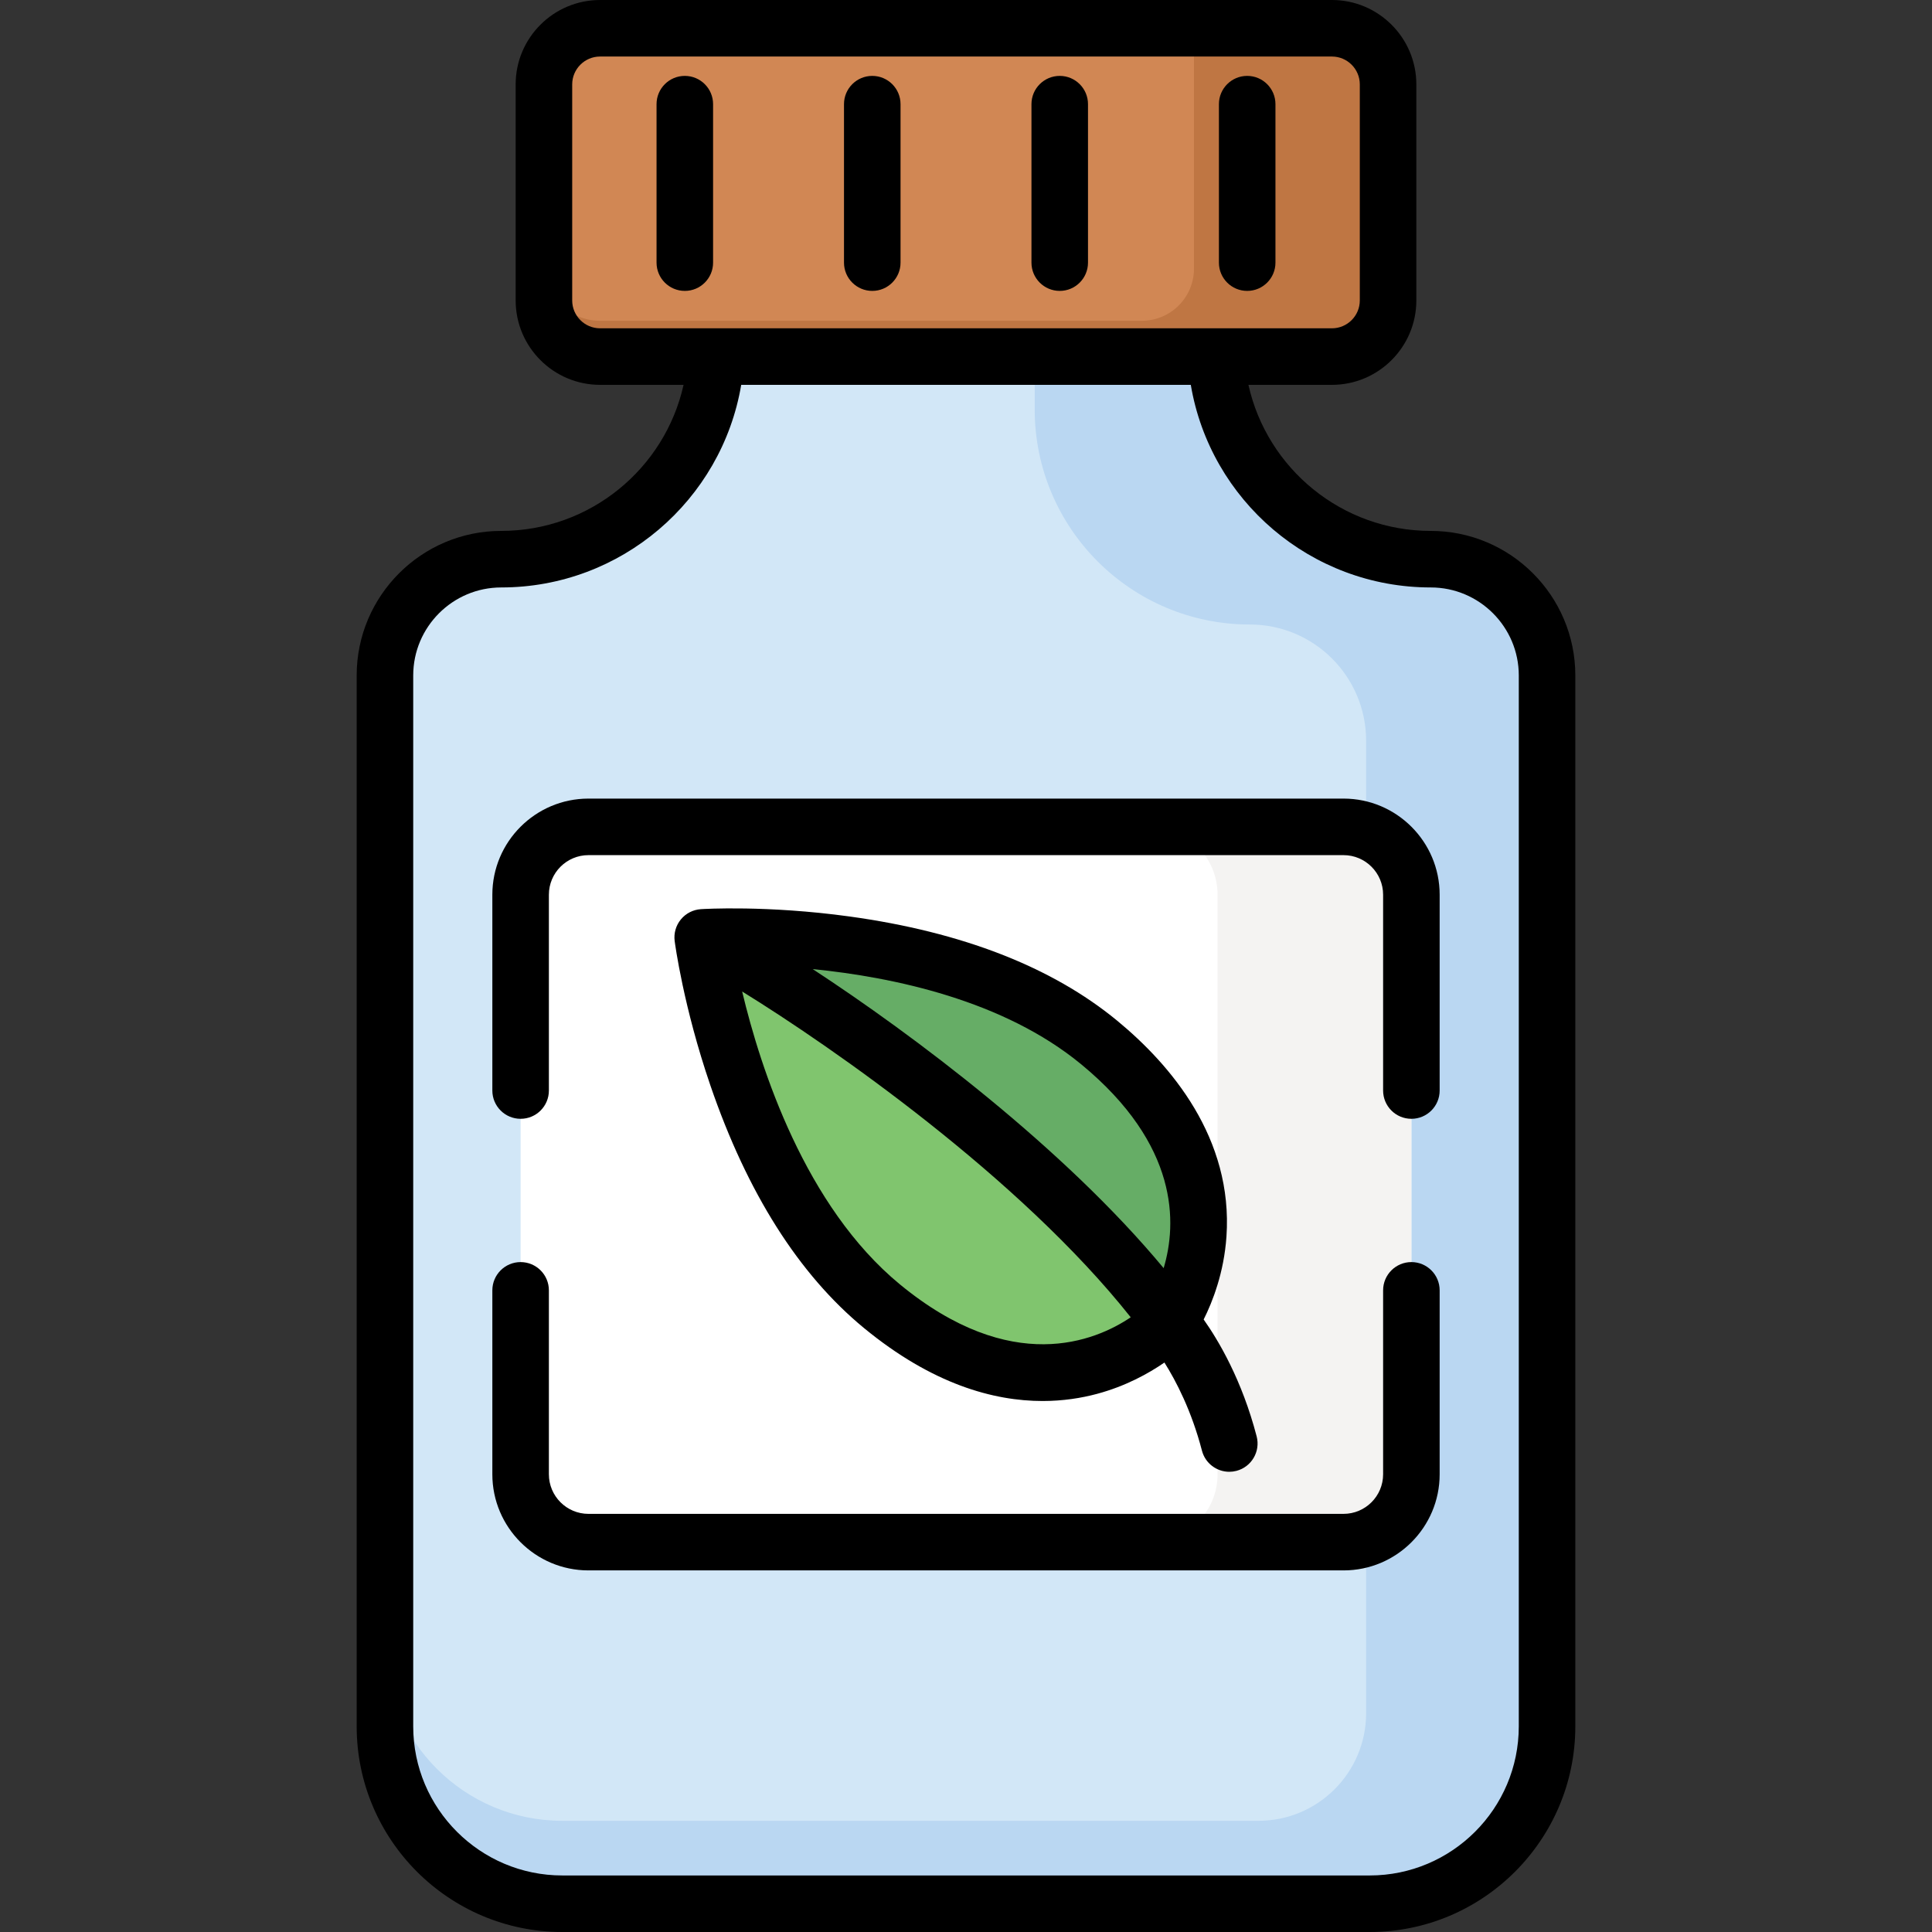 <?xml version="1.0" encoding="iso-8859-1"?>
<!-- Generator: Adobe Illustrator 19.0.0, SVG Export Plug-In . SVG Version: 6.00 Build 0)  -->
<svg version="1.1" id="Capa_1" xmlns="http://www.w3.org/2000/svg" xmlns:xlink="http://www.w3.org/1999/xlink" x="0px" y="0px"
	 viewBox="0 0 512 512" style="enable-background:new 0 0 512 512;" xml:space="preserve">
<rect x="0" y="0" width="512" height="512" fill="#333333" stroke="none"/>
<path style="fill:#D2E7F7;" d="M322.154,91.174V48.602H189.847v42.571c0,31.488-25.526,57.014-57.014,57.014l0,0
	c-17.02,0-30.818,13.798-30.818,30.818V457.51c0,25.957,21.042,46.999,46.999,46.999h213.973c25.957,0,46.999-21.042,46.999-46.999
	V179.006c0-17.02-13.797-30.818-30.818-30.818l0,0C347.679,148.188,322.154,122.662,322.154,91.174z"/>
<path style="fill:#BAD7F2;" d="M379.167,148.188L379.167,148.188c-31.488,0-57.014-25.526-57.014-57.014V48.602h-47.947v59.885
	c0,31.488,25.526,57.014,57.014,57.014l0,0c17.02,0,30.818,13.797,30.818,30.818v257.678c0,15.76-12.776,28.535-28.535,28.535
	H149.014c-25.957,0-46.999-21.042-46.999-46.999v21.976c0,25.957,21.042,46.999,46.999,46.999h202.458h11.515
	c25.957,0,46.999-21.042,46.999-46.999v-21.975V179.006C409.985,161.986,396.188,148.188,379.167,148.188z"/>
<path style="fill:#D18754;" d="M352.977,94.497H159.024c-8.217,0-14.878-6.661-14.878-14.878V22.37
	c0-8.217,6.661-14.878,14.878-14.878h193.952c8.217,0,14.878,6.661,14.878,14.878v57.249
	C367.854,87.836,361.193,94.497,352.977,94.497z"/>
<path style="fill:#BF7643;" d="M352.977,7.492h-36.561v63.693c0,7.634-6.189,13.823-13.823,13.823H159.024
	c-8.217,0-14.878-6.661-14.878-14.878v9.489c0,8.217,6.661,14.878,14.878,14.878h193.952c8.217,0,14.878-6.661,14.878-14.878V70.13
	V22.37C367.854,14.153,361.193,7.492,352.977,7.492z"/>
<path style="fill:#FFFFFF;" d="M356.051,408.681H155.949c-9.93,0-17.98-8.05-17.98-17.98V237.107c0-9.93,8.05-17.98,17.98-17.98
	h200.102c9.93,0,17.98,8.05,17.98,17.98v153.594C374.031,400.632,365.981,408.681,356.051,408.681z"/>
<path style="fill:#F4F3F2;" d="M356.051,219.128H304.69c9.93,0,17.98,8.05,17.98,17.98v153.594c0,9.93-8.05,17.98-17.98,17.98
	h51.361c9.93,0,17.98-8.05,17.98-17.98V237.107C374.031,227.177,365.981,219.128,356.051,219.128z"/>
<path style="fill:#80C56E;" d="M186.223,248.414c0,0,8.529,65.663,47.49,97.735c45.123,37.145,76.28,4.153,76.28,4.153
	s26.391-36.916-18.732-74.061C252.301,244.168,186.223,248.414,186.223,248.414z"/>
<path style="fill:#66AD66;" d="M291.261,276.24c-38.96-32.072-105.038-27.826-105.038-27.826l0,0
	c8.938,3.098,87.215,51.798,123.77,101.887C309.993,350.302,336.384,313.385,291.261,276.24z"/>
<path d="M379.168,140.697c-23.499,0-43.369-16.463-48.32-38.708h22.128c12.335,0,22.37-10.035,22.37-22.37V22.37
	c0-12.335-10.035-22.37-22.37-22.37H159.024c-12.335,0-22.37,10.035-22.37,22.37v57.249c0,12.334,10.035,22.37,22.37,22.37h22.128
	c-4.951,22.245-24.821,38.708-48.32,38.708c-21.124,0-38.309,17.185-38.309,38.309V457.51c0,30.046,24.444,54.49,54.49,54.49
	h213.973c30.046,0,54.49-24.444,54.49-54.49V179.006C417.477,157.882,400.292,140.697,379.168,140.697z M159.024,87.005
	c-4.073,0-7.386-3.314-7.386-7.386V22.37c0-4.073,3.314-7.387,7.386-7.387h193.952c4.073,0,7.386,3.314,7.386,7.387v57.249
	c0,4.073-3.314,7.386-7.386,7.386l0,0L159.024,87.005L159.024,87.005z M402.493,457.51c0,21.784-17.722,39.507-39.507,39.507
	H149.014c-21.784,0-39.507-17.722-39.507-39.507V179.006c0-12.862,10.464-23.326,23.326-23.326
	c31.748,0,58.428-23.071,63.595-53.691h119.145c5.167,30.621,31.847,53.691,63.595,53.691c12.862,0,23.326,10.464,23.326,23.326
	L402.493,457.51L402.493,457.51z"/>
<path d="M296.022,270.457c-17.244-14.195-41.087-23.474-70.867-27.578c-21.887-3.017-38.708-1.988-39.411-1.941
	c-2.068,0.133-3.988,1.115-5.304,2.715c-1.317,1.599-1.913,3.672-1.646,5.726c0.091,0.701,2.312,17.405,9.477,38.305
	c9.749,28.437,23.436,50.053,40.68,64.249c18.14,14.933,34.429,19.348,47.355,19.348c5.435,0,10.279-0.782,14.41-1.891
	c7.6-2.04,13.651-5.394,17.869-8.303c3.072,4.874,7.188,12.761,9.943,23.344c0.877,3.372,3.916,5.607,7.245,5.607
	c0.624,0,1.259-0.079,1.891-0.243c4.004-1.042,6.406-5.133,5.363-9.137c-3.902-14.995-10.156-25.487-14.043-30.982
	c2.352-4.679,5.377-12.375,6.038-21.959C326.826,301.605,310.246,282.166,296.022,270.457z M238.474,340.365
	c-25.079-20.644-36.884-57.025-41.795-77.607c23.795,14.675,73.648,49.348,102.975,86.34
	C290.245,355.439,268.066,364.725,238.474,340.365z M308.38,336.07c-26.535-31.953-66.389-61.835-93.006-79.252
	c21.481,2.146,50.581,8.293,71.126,25.206C312.541,303.462,311.908,324.273,308.38,336.07z"/>
<path d="M356.051,211.636H155.949c-14.045,0-25.472,11.427-25.472,25.472v51.894c0,4.137,3.354,7.492,7.492,7.492
	s7.492-3.354,7.492-7.492v-51.894c0-5.783,4.705-10.488,10.488-10.488h200.102c5.784,0,10.488,4.705,10.488,10.488v51.894
	c0,4.137,3.354,7.492,7.492,7.492s7.492-3.354,7.492-7.492v-51.894C381.523,223.063,370.096,211.636,356.051,211.636z"/>
<path d="M374.031,334.466c-4.138,0-7.492,3.354-7.492,7.492v48.744c0,5.783-4.705,10.488-10.488,10.488H155.949
	c-5.784,0-10.488-4.705-10.488-10.488v-48.744c0-4.137-3.354-7.492-7.492-7.492s-7.492,3.354-7.492,7.492v48.744
	c0,14.045,11.427,25.471,25.472,25.471h200.102c14.045,0,25.472-11.426,25.472-25.471v-48.744
	C381.523,337.82,378.169,334.466,374.031,334.466z"/>
<path d="M181.483,20.113c-4.138,0-7.492,3.354-7.492,7.492V69.6c0,4.137,3.354,7.492,7.492,7.492s7.492-3.354,7.492-7.492V27.605
	C188.975,23.467,185.621,20.113,181.483,20.113z"/>
<path d="M231.16,77.092c4.138,0,7.492-3.354,7.492-7.492V27.605c0-4.137-3.354-7.492-7.492-7.492s-7.492,3.354-7.492,7.492V69.6
	C223.669,73.738,227.022,77.092,231.16,77.092z"/>
<path d="M280.839,77.092c4.138,0,7.492-3.354,7.492-7.492V27.605c0-4.137-3.354-7.492-7.492-7.492s-7.492,3.354-7.492,7.492V69.6
	C273.347,73.738,276.701,77.092,280.839,77.092z"/>
<path d="M330.517,77.092c4.138,0,7.492-3.354,7.492-7.492V27.605c0-4.137-3.354-7.492-7.492-7.492s-7.492,3.354-7.492,7.492V69.6
	C323.025,73.738,326.379,77.092,330.517,77.092z"/>
<g>
</g>
<g>
</g>
<g>
</g>
<g>
</g>
<g>
</g>
<g>
</g>
<g>
</g>
<g>
</g>
<g>
</g>
<g>
</g>
<g>
</g>
<g>
</g>
<g>
</g>
<g>
</g>
<g>
</g>
</svg>
